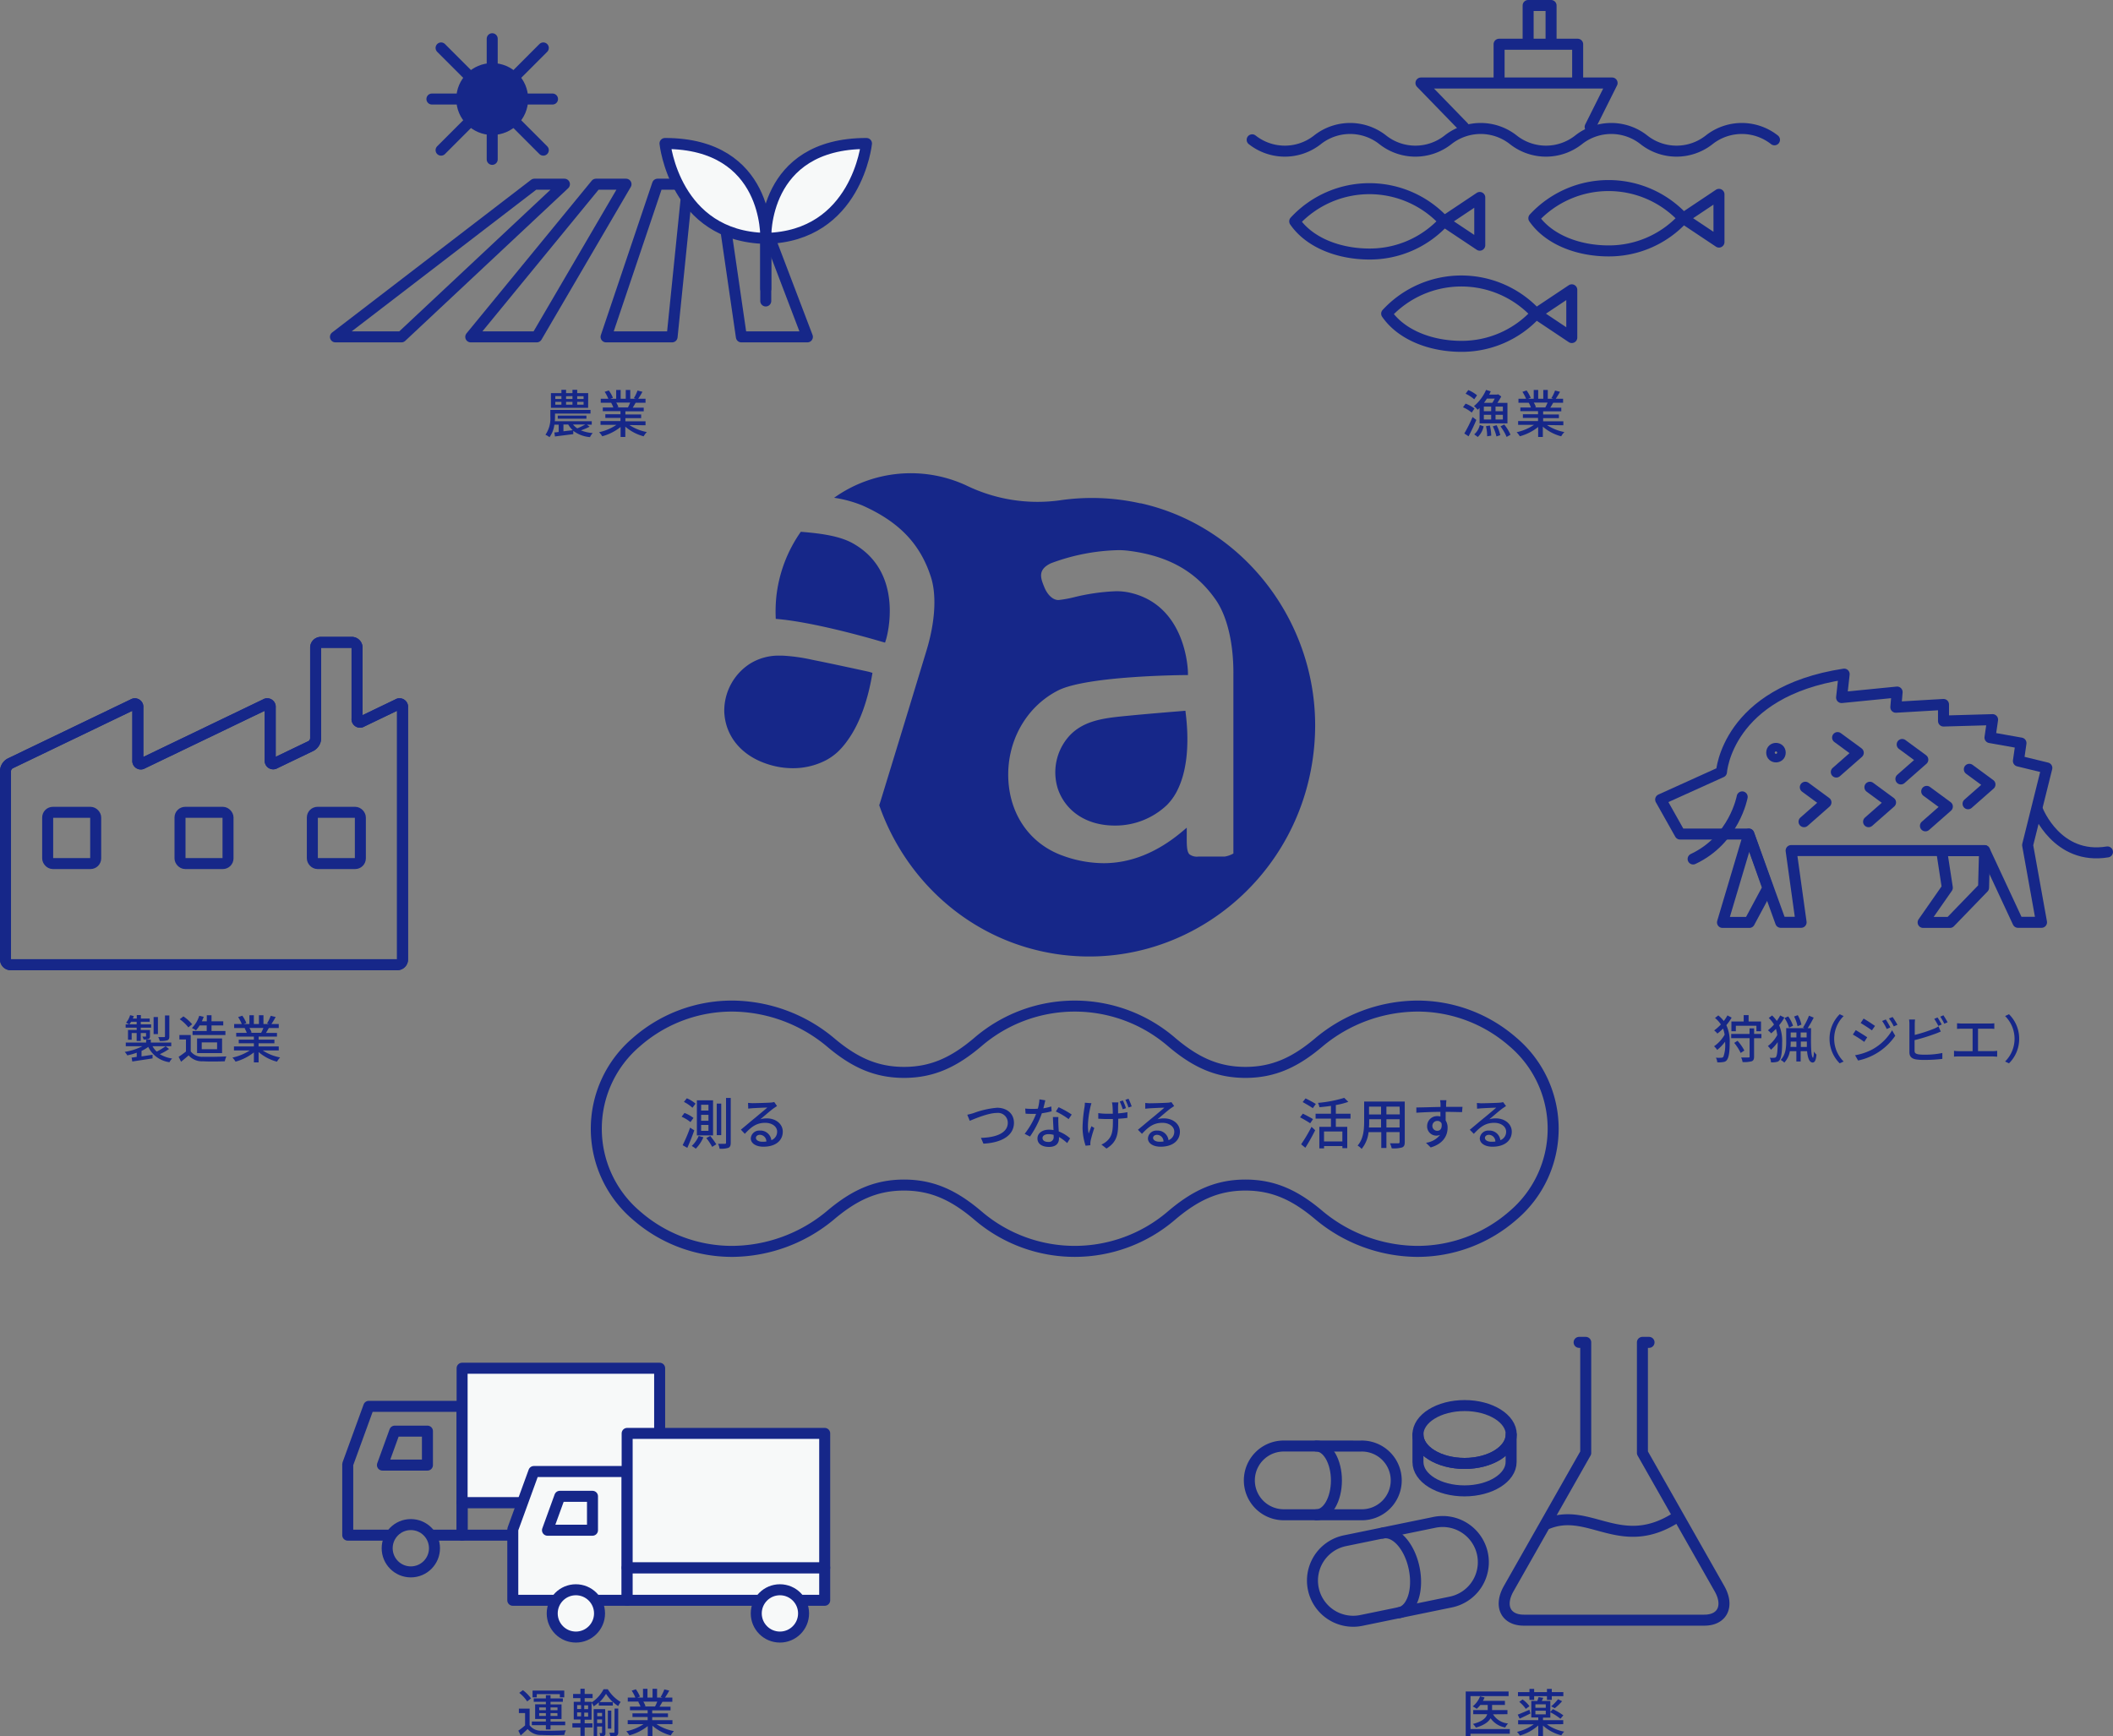 <svg id="レイヤー_1" data-name="レイヤー 1" xmlns="http://www.w3.org/2000/svg" viewBox="0 0 576.1 473.34"><rect x="0" y="0" width="576.1" height="473.34" fill="#808080" stroke="none"/><defs><style>.cls-1{fill:#162789}.cls-2,.cls-4{fill:none;stroke:#162789;stroke-width:3px;stroke-linecap:round;stroke-linejoin:round}.cls-4{fill:#f7f9f9}</style></defs><path class="cls-1" d="M336.28 224.52v8.18a6.74 6.74 0 01-2.41.85h-7.17a3.39 3.39 0 01-2.4-.62c-.75-.75-.75-2.5-.74-5.14v-2.12l-1.06.9c-6.88 5.83-14.15 8.78-21.62 8.78a33 33 0 01-11-2c-8.69-3.07-14.27-10.65-14.93-20.28-.71-10.48 4.57-20.21 13.46-24.78 7.91-4.08 34.58-4.23 34.85-4.23h.63v-.64c0-.18-.22-18.5-16.08-21.88a16.81 16.81 0 00-3.58-.34 56.75 56.75 0 00-11.46 1.65 30.91 30.91 0 01-4.17.75c-1.83 0-3.21-1.87-3.86-3.48-1-2.46-1.94-4.78 1.8-6.55a55.87 55.87 0 0118.3-3.57 21.33 21.33 0 012.77.16c10.85 1.35 18.43 5.59 23.85 13.36 3.06 4.38 4.82 11.63 4.82 19.87v41.15m-25.37-87.3a60.09 60.09 0 00-21.93-.83 44.39 44.39 0 01-25.41-4 36 36 0 00-36.15 3.31 33.12 33.12 0 017.72 2.1c10 4.46 15.75 10.47 18.66 19.47 1.62 5 1.17 12.35-1.22 20.16l-5 16.46c-3.07 10.05-5.79 18.94-7 22.88-.29.95-.58 1.88-.86 2.77 7.33 21 25.47 37.25 48.63 40.61 34.71 5 67-20.82 70-57.13 2.59-30.82-17.85-59.23-47.36-65.83m-69.68 38l.31-1c.06-.18 5.31-18.08-9.17-26.11-3.89-2.16-9.64-2.74-14.11-3.11a37.8 37.8 0 00-6.7 17.94 40.52 40.52 0 00-.13 5.81c11 .86 28.59 6.13 28.78 6.19zm81.89 18.58l-.62.05c-1.73.14-10.6.86-15.21 1.33l-.67.06c-5.6.57-11.38 1.16-15.32 5.6a14.83 14.83 0 00-2.93 14.33c2.19 6.22 8 9.93 15.46 9.93a20.44 20.44 0 0014.22-5.57 15.18 15.18 0 002.46-3.26c3.64-6.51 3.47-15.48 2.68-21.86zm-86.27-10.62c-2.42-.53-10.63-2.32-14.95-3.17l-.66-.14a48.82 48.82 0 00-8-1.1h-.65a14.81 14.81 0 00-8 2.08 15.25 15.25 0 00-7.2 13.23c.28 6.77 4.83 12.15 12.17 14.38a21.69 21.69 0 006.41 1 19.52 19.52 0 009.15-2.17 15.46 15.46 0 003.4-2.46 20.91 20.91 0 002.36-2.77c3.85-5.22 5.79-12.21 6.74-17.59l.17-1z"/><rect class="cls-2" x="13" y="221.48" width="13.09" height="13.97" rx="1.42"/><rect class="cls-2" x="49.08" y="221.48" width="13.09" height="13.97" rx="1.42"/><rect class="cls-2" x="85.16" y="221.48" width="13.09" height="13.97" rx="1.42"/><path class="cls-2" d="M98.63 196.76a.82.82 0 01-1.28-.8v-19.4a1.43 1.43 0 00-1.42-1.42h-8.45a1.43 1.43 0 00-1.42 1.42v24.83a2.47 2.47 0 01-1.27 2l-9.85 4.73a.82.82 0 01-1.27-.8v-14.49a.82.82 0 00-1.28-.8l-33.53 16.12a.82.82 0 01-1.28-.8v-14.52a.82.82 0 00-1.27-.8L2.78 208.15a2.46 2.46 0 00-1.28 2v51.46a1.43 1.43 0 001.42 1.42h105.41a1.43 1.43 0 001.42-1.42v-68.78a.82.82 0 00-1.28-.8z"/><path class="cls-2" d="M98.63 196.76a.82.82 0 01-1.28-.8v-19.4a1.43 1.43 0 00-1.42-1.42h-8.45a1.43 1.43 0 00-1.42 1.42v24.83a2.47 2.47 0 01-1.27 2l-9.85 4.73a.82.82 0 01-1.27-.8v-14.49a.82.82 0 00-1.28-.8l-33.53 16.12a.82.82 0 01-1.28-.8v-14.52a.82.82 0 00-1.27-.8L2.78 208.15a2.46 2.46 0 00-1.28 2v51.46a1.43 1.43 0 001.42 1.42h105.41a1.43 1.43 0 001.42-1.42v-68.78a.82.82 0 00-1.28-.8z"/><path class="cls-1" d="M46.1 286a15.41 15.41 0 01-2.52 1.42 8.89 8.89 0 003.36 1.19 3.27 3.27 0 00-.73 1 7.5 7.5 0 01-5.79-4.17 9.94 9.94 0 01-1.83 1.09v1.5l3-.45v1l-5.52.84-.19-1.08c.4 0 .88-.11 1.4-.18v-1.14a17.12 17.12 0 01-2.58.73 4.47 4.47 0 00-.7-.95 16.07 16.07 0 004.81-1.54h-4.52v-1h5.55v-.8h1.28v.8h5.57v1h-5.1a5.23 5.23 0 001.15 1.46 19.35 19.35 0 002.42-1.46zm-8.84-5.8h-3v-.91h.93a6.46 6.46 0 00-.82-.43 6 6 0 001.11-2.08l1 .26c-.09.22-.17.45-.27.67h1.08v-.95h1.12v.95h2.41v.87h-2.44v.71h2.83v.91h-2.83v.63h2.51v1.66c0 .44-.07.65-.4.79a3.5 3.5 0 01-1.34.14 3.69 3.69 0 00-.34-.79h.86c.12 0 .15 0 .15-.14v-.83h-1.44v2.17h-1.12v-2.17H35.9v1.82h-1v-2.66h2.38zm0-.91v-.71h-1.51c-.16.26-.31.5-.47.71zm5.8 2.66h-1.18v-4.65h1.18zm3.11.62c0 .62-.13.9-.56 1.08a6.53 6.53 0 01-2.06.18 4.3 4.3 0 00-.41-1.06h1.58c.21 0 .26-.07.26-.22v-5.68h1.19zm5.83 4.09a3.85 3.85 0 003.31 1.47c1.55.05 4.66 0 6.41-.1a6.29 6.29 0 00-.43 1.33c-1.58.07-4.4.1-6 0a4.79 4.79 0 01-3.86-1.61c-.66.57-1.33 1.13-2.06 1.74l-.67-1.35a21.32 21.32 0 002-1.44v-3.29h-1.79v-1.21H52zm-.64-6.54A10.69 10.69 0 0049 277.9l1-.78a11.25 11.25 0 012.39 2.14zm3.07-.54a9.28 9.28 0 01-1 1.35 6.65 6.65 0 00-1.11-.63 8.13 8.13 0 002-3.34l1.22.27a12.21 12.21 0 01-.51 1.23h1.35v-1.66h1.29v1.66h3.2v1.12h-3.2v1.52h3.79v1.1H52.5v-1.1h3.86v-1.52zm-.7 7.55v-4h6.82v4zm1.27-1.06h4.19v-1.86H55zm16.63.34a13 13 0 004.75 1.9 6.17 6.17 0 00-.87 1.16 12.49 12.49 0 01-5-2.63v2.82h-1.29v-2.72a13.91 13.91 0 01-5 2.52 6.06 6.06 0 00-.85-1.11 13.86 13.86 0 004.72-1.94h-4.3v-1.1h5.43v-.85h-4.13v-1h4.13v-.84H64.4v-1h2.88a7.28 7.28 0 00-.59-1.27l.33-.06h-3.18v-1.09h2.08a9.84 9.84 0 00-1-1.89l1.14-.38a10.22 10.22 0 011.12 2l-.72.27H68v-2.4h1.21v2.4h1.39v-2.4h1.23v2.4h1.52l-.54-.17a11.89 11.89 0 001-2.07l1.35.33c-.38.69-.8 1.39-1.16 1.91h2v1.09h-2.7c-.27.48-.55.94-.78 1.33h3v1h-5v.84h4.3v1H70.5v.85H76v1.1zM68 280.27a5.62 5.62 0 01.6 1.25l-.4.08h3a12.65 12.65 0 00.62-1.33zm92.77-163.93a20.14 20.14 0 01-2.39 1 10.61 10.61 0 003.23.73 4.25 4.25 0 00-.75 1.11 8.69 8.69 0 01-4.56-1.71v.9l-5 .63-.15-1.1c.35 0 .74-.07 1.17-.12v-2h-1.17a7.42 7.42 0 01-1.33 3.42 5.09 5.09 0 00-1.11-.66 7.84 7.84 0 001.34-5v-1.78H161v1h-9.68v.84c0 .38 0 .8-.06 1.25h10.08v.94h-1.31zm-.42-5.15h-10.14v-4h2.86v-.91h1.27v.91h1.74v-.91h1.29v.91h3zm-8.95-2.41h1.67V108h-1.67zm0 1.55h1.67v-.76h-1.67zm.67 3.83v-.85h7.82v.85zm1.55 3.43l2.54-.3a5.89 5.89 0 01-1.23-1.55h-1.31zm.72-9.56v.75h1.74V108zm0 1.54v.76h1.74v-.76zm1.89 6.17a4.75 4.75 0 001.17 1.05 21.75 21.75 0 002.17-1.05zm2.88-7.71h-1.74v.75h1.74zm0 1.54h-1.74v.76h1.74zm12.5 6.32a13 13 0 004.75 1.91 5.42 5.42 0 00-.87 1.16 12.59 12.59 0 01-5-2.63v2.81h-1.29v-2.72a13.77 13.77 0 01-5 2.53 6.11 6.11 0 00-.86-1.11 13.51 13.51 0 004.72-2h-4.33v-1.04h5.44v-.86h-4.13v-1h4.13v-.84h-4.82v-1h2.87a7 7 0 00-.59-1.28h.34-3.18v-1.1h2.07a11 11 0 00-1-1.89l1.13-.37a9.05 9.05 0 011.12 2l-.71.26h1.6v-2.39h1.22v2.39h1.39v-2.39h1.23v2.39h1.51l-.53-.16a12 12 0 001-2.08l1.34.34a17.58 17.58 0 01-1.16 1.9h2v1.1h-2.7c-.27.47-.55.94-.79 1.33h3v1h-5v.85h4.3v1h-4.3v.86H176v1.09zm-3.6-6.13a6 6 0 01.6 1.24l-.41.09h3c.21-.38.43-.88.62-1.33z"/><path class="cls-2" d="M91.46 91.85h17.99l44.44-41.63h-8.19L91.46 91.85zm36.89 0h17.99l24.34-41.63h-8.19l-34.14 41.63zm36.89 0h18l4.24-41.63h-8.2l-14.04 41.63zm36.89 0h18l-15.86-41.63h-8.19l6.05 41.63z"/><circle cx="134.2" cy="27" r="8.3" stroke-linecap="round" stroke-linejoin="round" stroke="#162789" stroke-width="3" fill="#162789"/><path class="cls-2" d="M138.66 22.55l9.47-9.48m-18.39 9.48l-9.48-9.48M127.89 27h-10.13m16.44 6.31v10.14M140.5 27h10.14m-16.44-6.3V10.56m-4.46 20.9l-9.48 9.48m18.4-9.48l9.47 9.48"/><path class="cls-4" d="M208.78 78.74V65s-1.06-25.88 27.46-25.88c0 0-2.64 25.36-27.46 25.88"/><path class="cls-4" d="M208.78 82.06V65s1.05-25.88-27.47-25.88c0 0 2.64 25.36 27.47 25.88"/><path class="cls-1" d="M401.26 112.49a9.49 9.49 0 00-2.38-1.44l.71-1a9.38 9.38 0 012.42 1.34zm1.26 2c-.62 1.49-1.42 3.15-2.12 4.47l-1.16-.77a41.26 41.26 0 002.25-4.48zm-.58-5.62a9.74 9.74 0 00-2.35-1.52l.73-1a9.12 9.12 0 012.39 1.43zm1.46 2.36c-.17.18-.35.33-.52.49a7.69 7.69 0 00-1-1 12.06 12.06 0 003.29-4.41l1.28.39c-.13.29-.28.59-.42.88h2.17l.27-.08.84.6a16.21 16.21 0 01-1.06 1.74H411v5.59h-7.6zm-1.46 7.2a4.79 4.79 0 001.52-2.55l1.05.36a5.52 5.52 0 01-1.6 2.9zm2.62-6.32h2v-1.25h-2zm0 2.26h2v-1.27h-2zm.84-5.69c-.25.39-.52.78-.8 1.15h2.27a9.85 9.85 0 00.66-1.15zm.8 7.34a11.85 11.85 0 01.38 2.76l-1.12.18a11.1 11.1 0 00-.32-2.76zm1.84-.09a10.79 10.79 0 011 2.72L408 119a12.6 12.6 0 00-1-2.76zm1.71-5.07h-2v1.25h2zm0 2.24h-2v1.27h2zm.36 2.64a11.36 11.36 0 011.72 2.79l-1.06.6a13.16 13.16 0 00-1.67-2.87zm11.66.15a13 13 0 004.75 1.91 5.77 5.77 0 00-.87 1.16 12.49 12.49 0 01-5-2.63v2.81h-1.28v-2.72a13.77 13.77 0 01-5 2.53 5.7 5.7 0 00-.86-1.11 13.51 13.51 0 004.72-2h-4.32v-1.04h5.43v-.86h-4.13v-1h4.13v-.84h-4.82v-1h2.87a6.93 6.93 0 00-.58-1.28h.33H414v-1.1h2.08a11.87 11.87 0 00-1-1.89l1.14-.37a9.94 9.94 0 011.12 2l-.72.26h1.54v-2.39h1.22v2.39h1.39v-2.39H422v2.39h1.51l-.53-.16a12 12 0 001-2.08l1.35.34a21.48 21.48 0 01-1.16 1.9h2v1.1h-2.7c-.27.47-.55.94-.79 1.33h3v1h-4.95v.85h4.3v1h-4.3v.86h5.51v1.09zm-3.6-6.13a6 6 0 01.6 1.24l-.4.09h2.95a12.65 12.65 0 00.62-1.33z"/><path class="cls-2" d="M353 60.35c4.11 5.94 12.22 8.91 20.36 8.91a27.43 27.43 0 0020.36-8.91 27.72 27.72 0 00-40.72 0z"/><path class="cls-2" d="M393.7 60.35l9.75 6.5V53.84l-9.75 6.51m-15.63 25.17c4.12 5.94 12.23 8.91 20.36 8.91a27.43 27.43 0 0020.36-8.91 27.72 27.72 0 00-40.72 0zm40.72 0l9.75 6.51V79.02l-9.75 6.5m-.59-26.02c4.12 5.94 12.23 8.91 20.36 8.91a27.41 27.41 0 0020.36-8.91 27.72 27.72 0 00-40.72 0zm40.72 0l9.75 6.5V52.99l-9.75 6.51m-59.88-24.9l-11.62-11.97h52.11l-5.98 11.97m-24.83-22.54h21.42v10.56h-21.42zm7.92-10.56h6.25v10.56h-6.25z"/><path class="cls-2" d="M483.8 38.12a14.36 14.36 0 00-17.8 0 14.36 14.36 0 01-17.8 0 14.36 14.36 0 00-17.8 0 14.36 14.36 0 01-17.8 0 14.36 14.36 0 00-17.8 0 14.36 14.36 0 01-17.8 0 14.36 14.36 0 00-17.8 0 14.36 14.36 0 01-17.8 0"/><path class="cls-1" d="M472.13 277.46a14.14 14.14 0 01-1.45 2.05 10.37 10.37 0 01.91 4.82c0 2-.14 3.87-.77 4.7a1.26 1.26 0 01-.84.51 6.84 6.84 0 01-1.78.1 3 3 0 00-.37-1.26 9.21 9.21 0 001.58 0 .62.62 0 00.47-.26 9.46 9.46 0 00.47-3.81V284a12.12 12.12 0 01-2.17 2.27 4.37 4.37 0 00-.85-1 9.66 9.66 0 002.88-3.15 7.46 7.46 0 00-.43-1.67 14.88 14.88 0 01-1.54 1.35 5.47 5.47 0 00-.88-.85 13.2 13.2 0 001.83-1.63 7.6 7.6 0 00-1.6-1.76l.9-.71a9.27 9.27 0 011.49 1.53 10.78 10.78 0 001-1.53zm8.11 5.61h-2v5c0 .73-.16 1.09-.65 1.29a8 8 0 01-2.48.21 4.53 4.53 0 00-.4-1.25h2c.29 0 .31-.06.31-.27v-5H472v-1.15h5v-1.52h1.25v1.52h2zm-4.83-4.56v-1.73h1.34v1.73h3.38v2.66h-1.25v-1.49h-5.61v1.49h-1.21v-2.66zm-1.68 5.26a12.94 12.94 0 011.86 2.66l-1 .66a13.14 13.14 0 00-1.76-2.74zm12.77-6.33a13.52 13.52 0 01-1.42 2.09 11.23 11.23 0 01.81 4.79c0 2-.14 3.95-.71 4.75a1.19 1.19 0 01-.8.47 5.08 5.08 0 01-1.54.1 2.56 2.56 0 00-.32-1.25 5.5 5.5 0 001.3 0 .5.5 0 00.41-.22c.32-.41.45-2.11.45-3.88v-.15a11.1 11.1 0 01-1.84 2.07 5.52 5.52 0 00-.84-1 9.26 9.26 0 002.56-3 8.83 8.83 0 00-.36-1.68 16.26 16.26 0 01-1.3 1.22 5.51 5.51 0 00-.89-.84 11.61 11.61 0 001.66-1.57 7.91 7.91 0 00-1.43-1.79l.91-.68a9.09 9.09 0 011.29 1.49 11.66 11.66 0 00.92-1.5zm7.28 2.9c-.06 3.91-.08 7.9.56 8.08a5.54 5.54 0 00.21-1.73 5.38 5.38 0 00.7.85c-.14 2-.76 2.38-1.41 2.07s-1-1.41-1.15-3h-1.75v2.81h-1.17v-2.81H488a6.1 6.1 0 01-1.51 3.11 4.45 4.45 0 00-1-.73c1.37-1.4 1.51-3.39 1.51-5v-3.66h5l-.41-.18a18.31 18.31 0 001.62-3.22l1.29.53c-.5 1-1.12 2.07-1.64 2.87zm-6-.15a8.88 8.88 0 00-1.24-2.61l1-.46a9.07 9.07 0 011.32 2.56zm2 5.26V284h-1.55c0 .45 0 .94-.06 1.44zm-1.55-3.95v1.36h1.55v-1.36zm1.86-1.69a9.64 9.64 0 00-.94-2.65l1-.38a8.88 8.88 0 011 2.58zm2.48 1.69h-1.62v1.36h1.62zm.06 3.95v-1.47h-1.64v1.47zm6.19-2.22a9.36 9.36 0 012.77-6.7l1.07.5a8.73 8.73 0 000 12.39l-1.07.5a9.35 9.35 0 01-2.77-6.69zm10.27-.41l-.81 1.25a32.38 32.38 0 00-3.11-2l.8-1.21c.87.52 2.46 1.5 3.12 1.96zm1.42 3.29a14.27 14.27 0 005.36-5.2l.86 1.49a16.3 16.3 0 01-10.13 6.75l-.83-1.44a15.54 15.54 0 004.74-1.6zm.7-6.39l-.84 1.21c-.72-.52-2.22-1.5-3.07-2l.8-1.21c.9.49 2.43 1.53 3.11 2zm4.2.41l-1 .43a13.74 13.74 0 00-1.26-2.19l1-.41a23.89 23.89 0 011.26 2.17zm1.92-.71l-1 .43a13.52 13.52 0 00-1.32-2.16l1-.4a20.46 20.46 0 011.32 2.13zm4.67 7.04c0 .67.29.84 1 1a12.05 12.05 0 001.75.1 23.07 23.07 0 004.82-.46v1.61a41 41 0 01-4.9.28 15.05 15.05 0 01-2.3-.14c-1.13-.21-1.78-.77-1.78-1.95v-7.67a7.87 7.87 0 00-.09-1.26h1.63a10.14 10.14 0 00-.08 1.26v2.94a39.85 39.85 0 005.11-1.64 7 7 0 001.36-.69l.62 1.42c-.46.18-1 .43-1.47.59a54.68 54.68 0 01-5.67 1.75zm6.49-6.74a22 22 0 00-1.12-1.93l.89-.38a22 22 0 011.14 1.92zm1.37-2.9a22 22 0 011.15 1.91l-.91.39a14.08 14.08 0 00-1.1-1.92zm13.44 9.78a8.85 8.85 0 001.22-.1v1.6c-.38 0-.93-.06-1.22-.06h-9.25c-.4 0-.85 0-1.3.06v-1.6a8.31 8.31 0 001.3.1h3.77v-6.12h-3a10.7 10.7 0 00-1.24.06V279c.37 0 .91.07 1.24.07h7.66a12.43 12.43 0 001.26-.07v1.53a10.53 10.53 0 00-1.26-.06h-3.18v6.12zm7.22-3.37a9.32 9.32 0 01-2.78 6.69l-1.06-.5a8.73 8.73 0 000-12.39l1.06-.5a9.32 9.32 0 012.78 6.7z"/><path class="cls-2" d="M558.06 209.38l-7.75-1.89.7-4.89-8.45-1.5.71-4.89-13.38.38v-4.52l-13 .76.35-4.14-15.14 1.5.7-6.39c-32 4.89-33.45 26.7-33.45 26.7l-16.58 7.5 5.29 9.4h18.74l8.7 24.07h5.56l-2.72-19.56h52.74l9.11 19.56h6.42l-3.79-21.06z"/><path class="cls-2" d="M529.38 231.94l1.55 10.1-6.6 9.46h7.32l9.16-9.47.27-10.09h-11.7zm-52.58-4.51l-7.17 24.07h7.32l5.05-9.4-5.2-14.67zm-1.8-10.16s-2.12 11.66-13.38 16.93m93.97-13.2s5.28 13.54 19 11.28m-73.58-31.18l5.64 4.14-5.99 5.26m9.16 4.14l5.63 4.14-5.99 5.26m-17.25-9.4l5.63 4.14-5.98 5.26"/><circle class="cls-2" cx="484.21" cy="205.21" r="1.16"/><path class="cls-2" d="M518.62 202.98l5.63 4.14-5.98 5.26m7.04 3.39l5.63 4.14-5.98 5.26m11.97-15.42l5.63 4.14-5.98 5.26"/><path class="cls-1" d="M144.4 470.4a3.74 3.74 0 003.26 1.47c1.59.07 4.84 0 6.62-.1a5.41 5.41 0 00-.42 1.27c-1.61.07-4.58.1-6.21 0a4.65 4.65 0 01-3.79-1.62c-.59.58-1.21 1.14-1.9 1.74l-.64-1.29a19.64 19.64 0 001.84-1.43v-3.37h-1.69v-1.21h2.93zm-.67-6.5a9.86 9.86 0 00-2.16-2.34l1-.73a10.35 10.35 0 012.21 2.24zm5.1 6.47H145v-1h3.83v-.69h-2.93v-4h2.93V464h-3.31v-.93h3.31v-.87h1.27v.87h3.36v.93h-3.36v.7h3v4h-3v.69h4v1h-4v1.15h-1.27zm-2.48-7.58h-1.15v-1.85h8.64v1.85h-1.2v-.88h-6.29zm.67 3.5h1.81v-.75H147zm1.81 1.57v-.78H147v.78zm1.27-2.32v.75h1.9v-.75zm1.87 1.54h-1.87v.78h1.9zm7.44 2.78h2.12V471h-2.12v2.29h-1.15V471h-2.2v-1.17h2.2v-1h-1.83V464h1.82v-1h-2v-1.14h2v-1.43h1.16v1.43h2.16V463h-2.16v1h1.88v.18a9.36 9.36 0 003.27-3.61h1.15a10.2 10.2 0 003.51 3.47 9 9 0 00-.68 1.12 9.82 9.82 0 01-1.45-1.13v1h-3.83v-.9a9 9 0 01-1.39 1.11 4.63 4.63 0 00-.58-1v4.64h-1.88zm-2.06-3.9h1.08v-1.06h-1.08zm0 2h1.08v-1.08h-1.08zm3-3h-1.06V466h1.06zm0 2h-1.06v1.08h1.06zm4.72 5.44c0 .42 0 .7-.31.85a2 2 0 01-1.09.18 3.15 3.15 0 00-.24-.91h.6c.1 0 .12 0 .12-.14v-1.64h-1.35v2.65h-.93V466H165zm-2.24-5.38v.92h1.32v-.92zm1.32 2.79v-1h-1.35v1zm2.95-5.73a11.92 11.92 0 01-1.87-2.26 11 11 0 01-1.77 2.26zm-.43 7.24h-.94v-4.92h.94zm.89-5.48h1v6.42c0 .53-.1.81-.43 1a4.94 4.94 0 01-1.71.17 3.76 3.76 0 00-.31-1h1.2c.16 0 .21 0 .21-.19zm11.44 4.25a12.8 12.8 0 004.74 1.9 5.78 5.78 0 00-.86 1.17 12.49 12.49 0 01-5-2.64v2.82h-1.27v-2.72a13.91 13.91 0 01-5 2.52 6.89 6.89 0 00-.86-1.11 13.31 13.31 0 004.72-1.94h-4.33V469h5.44v-.86h-4.14v-1h4.14v-.84h-4.82v-1h2.87a6.9 6.9 0 00-.63-1.3l.34-.06h-3.18v-1.09h2.07a10.34 10.34 0 00-1-1.89l1.13-.38a9.28 9.28 0 011.12 2l-.71.27h1.54v-2.4h1.22v2.4h1.39v-2.4h1.23v2.4h1.51l-.53-.17a11.89 11.89 0 001-2.07l1.34.33a18.83 18.83 0 01-1.16 1.91h2V464h-2.7c-.27.48-.55.94-.79 1.33h3v1h-5v.84h4.3v1h-4.3v.83h5.52v1.09zm-3.6-6.14a6.1 6.1 0 01.6 1.25l-.41.08h3a12.64 12.64 0 00.61-1.33z"/><path class="cls-2" d="M105.67 418.56H94.81v-19.35l5.74-15.77h25.44v35.12h-7.89"/><path class="cls-2" d="M104.27 399.46l3.36-9.26h8.91v9.26h-12.27z"/><circle class="cls-2" cx="112.01" cy="422.13" r="6.45"/><circle class="cls-2" cx="167.64" cy="422.13" r="6.45"/><path class="cls-2" d="M173.41 418.56h6.44v-8.88h-53.86v8.88h35.44"/><path class="cls-4" d="M125.99 373.05h53.86v36.63h-53.86z"/><path class="cls-4" d="M150.67 436.32h-10.86v-19.34l5.74-15.77h25.44v35.11h-7.89"/><path class="cls-4" d="M149.27 417.22l3.36-9.25h8.91v9.25h-12.27z"/><circle class="cls-4" cx="157.01" cy="439.9" r="6.45"/><path class="cls-4" d="M218.41 436.32h6.44v-8.88h-53.86v8.88h35.44"/><path class="cls-4" d="M170.99 390.82h53.86v36.63h-53.86z"/><circle class="cls-4" cx="212.64" cy="439.9" r="6.45"/><path class="cls-1" d="M411.64 472.71h-10.72v.61h-1.3v-12.13h11.69v1.25h-10.39v9h10.72zm-4.57-5.3a5.39 5.39 0 004.1 2.5 4.47 4.47 0 00-.77 1.09 6.18 6.18 0 01-4-2.51c-.58 1-1.75 1.88-4 2.55a4.85 4.85 0 00-.81-1c2.66-.7 3.6-1.68 3.89-2.66h-3.81v-1.12h3.95v-1.4h-2a8.31 8.31 0 01-1 1.05 10.5 10.5 0 00-1.09-.66 6.49 6.49 0 002-2.74l1.23.31a6 6 0 01-.45.92h6v1.12h-3.5v1.4H411v1.12zm14.67 2.73a11.94 11.94 0 004.74 2 4.49 4.49 0 00-.79 1 11.71 11.71 0 01-5-2.66v2.84h-1.29v-2.87a12.88 12.88 0 01-5 2.75 5.47 5.47 0 00-.8-1 13 13 0 004.57-2.05h-4.26V469h5.49v-.73h-1.9v-4.5h1.63a8.77 8.77 0 00.36-1.05l1.27.2-.39.85h2.32v3l.7-.77a19 19 0 012.85 1.69l-.79.93a15.9 15.9 0 00-2.76-1.77v1.46h-2v.69h5.52v1.1zm-4.47-2.95c-1 .49-2.06 1-2.94 1.4l-.53-1.09c.83-.31 2-.83 3.19-1.33zm-.3-4.72h-3.1v-1.11H417v-.88h1.28v.88h3.49v-.88h1.32v.88h3.15v1.11h-3.15v1h-1.32v-1h-3.49v1H417zm-1.85.89a7.75 7.75 0 011.88 1.84l-1 .73a8.88 8.88 0 00-1.78-1.91zm3.5 2.26h2.83v-.93h-2.83zm0 1.81h2.83v-1h-2.83zm4.3-2.2a12.76 12.76 0 001.88-1.94l1.1.55a14.76 14.76 0 01-2 1.91z"/><path class="cls-2" d="M430.54 366h1.8v30.14l-21 37c-2.68 4.73-.83 8.6 4.12 8.6h49.22c4.95 0 6.81-3.87 4.12-8.6l-21-37V366h1.8m-27.72 49.45c11.62-4.75 20.07 8.16 35.39-1.87M391 415.09a11.09 11.09 0 114.49 21.72l-24.31 5a11.09 11.09 0 01-4.49-21.73z"/><path class="cls-2" d="M377 418c3.49-.72 7.32 3.56 8.56 9.56S385 439 381.52 439.7M371 394.27a9.37 9.37 0 110 18.73h-21a9.37 9.37 0 010-18.74z"/><path class="cls-2" d="M358.93 394.27c3 0 5.44 4.19 5.44 9.37s-2.43 9.36-5.43 9.36"/><ellipse class="cls-2" cx="399.32" cy="391.12" rx="12.72" ry="7.89"/><path class="cls-2" d="M386.6 391.12c0 4.36 5.7 7.89 12.72 7.89s12.68-3.53 12.68-7.89v7.48c0 4.36-5.69 7.89-12.71 7.89S386.6 403 386.6 398.6z"/><path d="M386.1 341.19a39.54 39.54 0 0026.41-9.79 31 31 0 000-47.29 39.5 39.5 0 00-26.41-9.8 42.2 42.2 0 00-26.41 9.8c-6.34 5.38-12.27 8.28-20.13 8.28s-13.79-2.9-20.13-8.28a40.49 40.49 0 00-52.82 0c-6.34 5.38-12.27 8.28-20.13 8.28s-13.79-2.9-20.13-8.28a42.2 42.2 0 00-26.41-9.8 39.5 39.5 0 00-26.41 9.8 31 31 0 000 47.29 39.54 39.54 0 0026.41 9.79 42.25 42.25 0 0026.41-9.79c6.34-5.38 12.27-8.29 20.13-8.29s13.79 2.91 20.13 8.29a40.52 40.52 0 0052.82 0c6.34-5.38 12.27-8.29 20.13-8.29s13.79 2.91 20.13 8.29a42.25 42.25 0 0026.41 9.79z" stroke-miterlimit="10" stroke="#162789" stroke-width="3" fill="none"/><path class="cls-1" d="M186.62 303.45a9.13 9.13 0 012.45 1.36l-.82 1.13a10.38 10.38 0 00-2.41-1.46zm1.53 4l1.14.74c-.55 1.59-1.26 3.37-1.9 4.77l-1.27-.72a41.1 41.1 0 002.03-4.78zm-.89-8a9.09 9.09 0 012.38 1.46l-.84 1.12a10.4 10.4 0 00-2.33-1.59zm4.52 10.62a10.25 10.25 0 01-2.08 3.12 9.66 9.66 0 00-1.1-.75 7.93 7.93 0 001.9-2.72zm2.63-10.07v9.57H190V300zm-3.25 2.8h2v-1.58h-2zm0 2.78h2v-1.61h-2zm0 2.75h2v-1.62h-2zm2.48 1.39a21.24 21.24 0 011.66 2.28l-1.13.69a15.83 15.83 0 00-1.6-2.4zm3-8.82v8.59h-1.22v-8.59zm2.59-1.54v12.18c0 .79-.16 1.18-.63 1.41a6.55 6.55 0 01-2.41.25 4.88 4.88 0 00-.41-1.34h1.85c.24 0 .32-.07.32-.31v-12.2zm12.62 2.2l-.92.62c-.77.54-2.58 2.13-3.64 3a5.74 5.74 0 011.77-.25c2.5 0 4.36 1.54 4.36 3.62 0 2.4-1.92 4.1-5.27 4.1-2.07 0-3.45-.93-3.45-2.27a2.3 2.3 0 012.47-2.13 3 3 0 013.14 2.62 2.43 2.43 0 001.57-2.33c0-1.41-1.42-2.4-3.25-2.4-2.38 0-3.8 1.11-5.56 3L202 308c1.17-.95 3-2.52 3.91-3.25l3.31-2.77c-.79 0-3.34.13-4.12.18l-1.1.1-.05-1.55c.38 0 .83.07 1.19.07.79 0 4.17-.09 5-.16a5.08 5.08 0 00.95-.15zm-2.91 9.68a1.8 1.8 0 00-1.77-1.83c-.62 0-1.07.36-1.07.83 0 .65.77 1.06 1.78 1.06a8.91 8.91 0 001.06-.06zm56.52-7.76a24.05 24.05 0 016.38-1.45c2.57 0 4.61 1.49 4.61 4.11 0 3.5-3.41 5.43-8.32 5.68l-.68-1.58c4-.09 7.32-1.27 7.32-4.13a2.67 2.67 0 00-3-2.66c-2.33 0-6 1.58-7.37 2.14l-.68-1.66a17 17 0 001.74-.45zm21.26-.48a22.28 22.28 0 01-2.66.53 26 26 0 01-3.24 6.35l-1.45-.74a21.64 21.64 0 003.12-5.44h-1.07c-.57 0-1.19 0-1.8-.06l-.1-1.39c.59.06 1.3.09 1.9.09s1 0 1.54-.06a11.67 11.67 0 00.44-2.54l1.6.26c-.12.52-.31 1.35-.54 2.19a16 16 0 002.17-.51zm1.84 1.56a17.09 17.09 0 000 1.75c0 .48.06 1.34.11 2.19a9.8 9.8 0 013.09 1.88l-.8 1.28a12.67 12.67 0 00-2.23-1.66v.41c0 1.27-.77 2.3-2.73 2.3-1.74 0-3.14-.74-3.14-2.3 0-1.4 1.27-2.4 3.12-2.4a6.49 6.49 0 011.26.11c-.06-1.18-.14-2.58-.17-3.56zm-1.3 4.86a5 5 0 00-1.37-.19c-1 0-1.65.44-1.65 1.05s.52 1.07 1.54 1.07a1.31 1.31 0 001.5-1.41 5.07 5.07 0 00-.02-.48zm4.09-4.29a19 19 0 00-3.48-2.08l.75-1.17a25.23 25.23 0 013.58 2zm6.23-4.34c-.11.32-.23.79-.3 1.07-.43 1.95-.94 5-.46 7.2.21-.56.5-1.37.76-2l.78.49a35.73 35.73 0 00-1 3.44 3.85 3.85 0 00-.08.7v.56l-1.3.13a16.41 16.41 0 01-.83-4.78 38.46 38.46 0 01.55-5.83c.06-.37.07-.8.09-1.11zm7.33-.22c0 .31-.06.6-.07.92s0 1.22 0 2.08a22 22 0 002.54-.33v1.55c-.69.11-1.57.18-2.5.24v.44c0 3.49-.14 5.81-3.2 7.68l-1.38-1.08a5.56 5.56 0 001.59-1.05c1.39-1.29 1.54-2.83 1.54-5.55v-.36h-1.62c-.69 0-1.67-.05-2.37-.09v-1.53a15.7 15.7 0 002.34.17h1.62c0-.87-.05-1.75-.08-2.16a7.25 7.25 0 00-.15-.93zm1.21 1.88a20.21 20.21 0 00-.83-2.14l.86-.26a15.58 15.58 0 01.84 2.1zm1.57-2.88a20.12 20.12 0 01.86 2.1l-.88.29a15.32 15.32 0 00-.84-2.1zm12.44 1.99l-.92.62c-.77.54-2.58 2.13-3.63 3a5.68 5.68 0 011.76-.25c2.51 0 4.36 1.54 4.36 3.62 0 2.4-1.92 4.1-5.26 4.1-2.07 0-3.46-.93-3.46-2.27a2.3 2.3 0 012.47-2.13 3 3 0 013.14 2.62 2.43 2.43 0 001.57-2.33c0-1.41-1.42-2.4-3.24-2.4-2.39 0-3.8 1.11-5.57 3l-1.1-1.11c1.16-.95 3-2.52 3.91-3.25s2.55-2.13 3.3-2.77c-.78 0-3.33.13-4.12.18l-1.1.1v-1.55c.37 0 .83.07 1.19.07.78 0 4.16-.09 5-.16a5.43 5.43 0 00.95-.15zm-2.91 9.68a1.8 1.8 0 00-1.77-1.83c-.61 0-1.07.36-1.07.83 0 .65.77 1.06 1.78 1.06a8.78 8.78 0 001.06-.06zm40-4.98a32 32 0 00-2.77-1.62l.77-1c.86.42 2.14 1.09 2.77 1.49zm-2.47 5.74a45.28 45.28 0 002.83-4.77l1 .93a52.08 52.08 0 01-2.68 4.77zm3.18-9.86c-.62-.44-1.87-1.16-2.76-1.66l.78-1a31 31 0 012.81 1.52zm6.28 2.85v2.24h3.11v5.81H366v-.56h-5v.63h-1.29v-5.88h3.17V305h-4.19v-1.34h4.19v-2.14c-1.05.16-2.14.28-3.14.36a5.3 5.3 0 00-.4-1.18 34.13 34.13 0 007.16-1.37l1.11 1.09a20 20 0 01-3.4.87v2.37h4V305zm1.78 3.51h-5v2.71h5zm17.01 2.9c0 .82-.2 1.24-.74 1.45a8.07 8.07 0 01-2.82.24 6.46 6.46 0 00-.47-1.36h2.25c.25 0 .37-.09.37-.37v-2.7H378V313h-1.4v-4.31h-3.47a8.65 8.65 0 01-1.89 4.57 4.45 4.45 0 00-1.1-.92c1.64-1.83 1.79-4.5 1.79-6.63v-5.37H383zm-6.46-4v-2.24h-3.24v.61c0 .51 0 1.07-.06 1.63zm-3.28-5.68v2.13h3.28v-2.13zm8.33 0H378v2.13h3.65zm0 5.68v-2.24H378v2.24zm17.03-4.18c-.89 0-2.29-.07-4.47-.07v2.34a3.62 3.62 0 01.53 2c0 2-1.06 4.33-4.61 5.36l-1.28-1.27a5.86 5.86 0 003.85-2.16 2.44 2.44 0 01-1 .21 2.51 2.51 0 01-2.54-2.63 2.71 2.71 0 012.79-2.69 2.78 2.78 0 01.83.11v-1.27c-2.26 0-4.7.12-6.56.24v-1.44c1.68 0 4.46-.11 6.59-.14v-.75c0-.38-.08-.88-.12-1.09h1.72c0 .19-.08.87-.08 1.09v.73h4.47zm-6.73 5.09c.77 0 1.34-.62 1.15-2a1.23 1.23 0 00-1.17-.69 1.34 1.34 0 00-1.34 1.4 1.3 1.3 0 001.36 1.29zm18.72-6.75l-.92.62c-.77.54-2.58 2.13-3.64 3a5.78 5.78 0 011.77-.25c2.51 0 4.36 1.54 4.36 3.62 0 2.4-1.91 4.1-5.27 4.1-2.06 0-3.45-.93-3.45-2.27a2.3 2.3 0 012.47-2.13 3 3 0 013.14 2.62 2.43 2.43 0 001.57-2.33c0-1.41-1.42-2.4-3.24-2.4-2.39 0-3.81 1.11-5.57 3l-1.1-1.11c1.16-.95 3-2.52 3.91-3.25s2.55-2.13 3.3-2.77c-.78 0-3.33.13-4.12.18l-1.1.1-.05-1.55c.38 0 .83.07 1.2.07.78 0 4.16-.09 5-.16a5.43 5.43 0 00.95-.15zm-2.91 9.68a1.8 1.8 0 00-1.77-1.83c-.61 0-1.07.36-1.07.83 0 .65.77 1.06 1.78 1.06a8.78 8.78 0 001.06-.06z"/></svg>